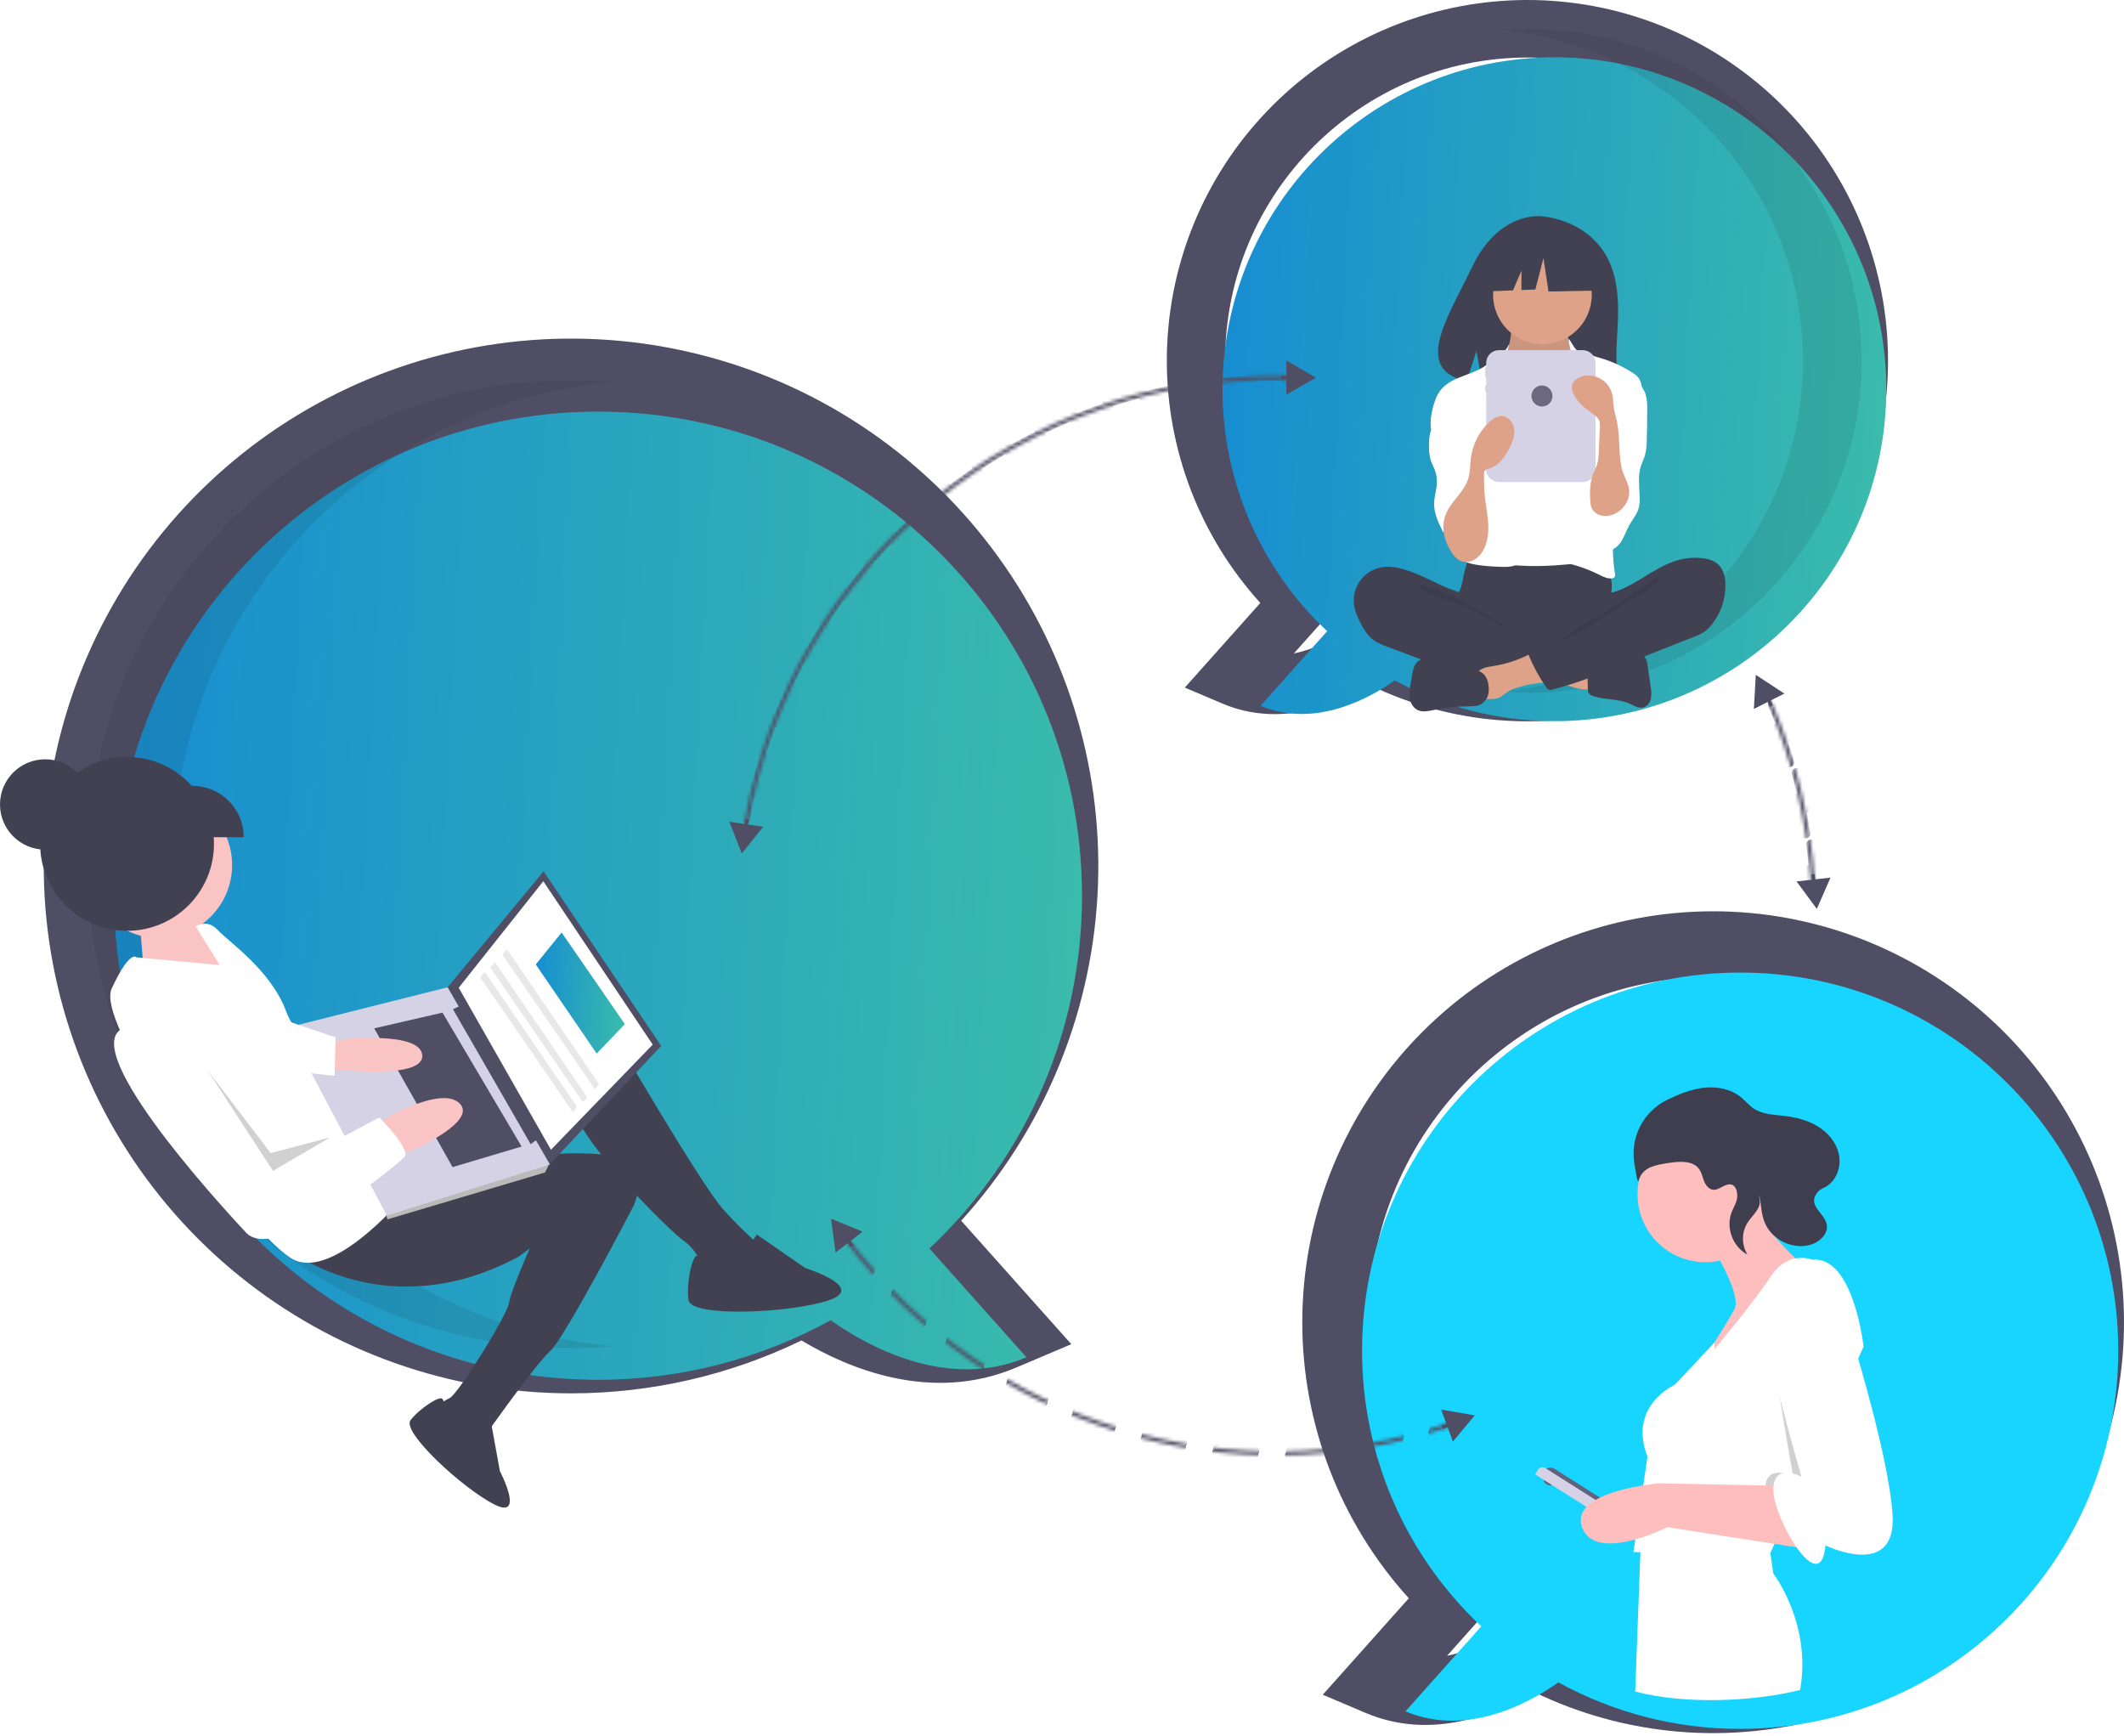 <svg width="591" height="483" viewBox="0 0 591 483" fill="none" xmlns="http://www.w3.org/2000/svg">
<g opacity="0.91">
<path d="M426.718 470.673C416.568 476.76 398.486 484.387 380.007 476.549L368.062 471.482L391.999 444.649C372.897 423.588 362.33 396.164 362.359 367.731C362.388 339.298 373.012 311.896 392.156 290.874C411.301 269.852 437.592 256.718 465.899 254.037C494.205 251.356 522.495 259.319 545.246 276.372C567.997 293.426 583.577 318.346 588.944 346.268C594.312 374.19 589.081 403.11 574.274 427.383C559.467 451.656 536.145 469.54 508.862 477.545C481.579 485.549 452.292 483.099 426.718 470.673V470.673ZM380.854 367.667C380.802 380.774 383.462 393.75 388.667 405.779C393.873 417.808 401.511 428.63 411.102 437.564L417.705 443.769L402.642 460.654C410.488 459.062 417.321 454.817 420.786 452.352L425.541 448.969L430.654 451.779C444.789 459.518 460.645 463.573 476.759 463.572C529.642 463.572 572.664 420.549 572.664 367.667C572.664 314.785 529.642 271.762 476.759 271.762C423.877 271.762 380.854 314.785 380.854 367.667V367.667Z" fill="#3F3D56"/>
<g filter="url(#filter0_ii_2_1843)">
<path d="M371.555 367.666C371.555 309.564 418.656 262.463 476.759 262.463C534.861 262.463 581.962 309.564 581.962 367.666C581.962 425.768 534.861 472.869 476.758 472.869C459.075 472.895 441.674 468.443 426.176 459.928C418.904 465.102 401.163 475.423 383.637 467.988L404.733 444.34C394.246 434.514 385.89 422.638 380.182 409.448C374.475 396.259 371.539 382.037 371.555 367.666Z" fill="#00D1FF"/>
</g>
<path d="M431.606 413.181C431.739 412.972 431.394 412.515 430.834 412.16C430.275 411.806 429.714 411.689 429.581 411.899C429.448 412.109 429.794 412.566 430.353 412.92C430.913 413.274 431.474 413.391 431.606 413.181Z" fill="#545271"/>
<path d="M429.647 409.279C429.945 408.809 430.417 408.477 430.959 408.355C431.502 408.233 432.071 408.332 432.541 408.629L459.121 425.461C459.591 425.759 459.924 426.231 460.046 426.774C460.168 427.316 460.069 427.885 459.771 428.355L429.647 409.279Z" fill="#545271"/>
<path d="M427.13 410.17L427.967 408.849C428.17 408.528 428.493 408.301 428.863 408.218C429.234 408.134 429.623 408.202 429.944 408.405L460.208 427.57C460.397 427.689 460.56 427.844 460.688 428.026C460.816 428.209 460.907 428.414 460.956 428.632C461.005 428.85 461.011 429.074 460.973 429.294C460.934 429.514 460.853 429.724 460.734 429.912L460.039 431.009L427.13 410.17Z" fill="#D0CDE1"/>
<path d="M431.634 410.895L431.313 411.401L433.338 412.684L433.659 412.177L431.634 410.895Z" fill="#D0CDE1"/>
<path d="M434.422 412.658L434.102 413.165L436.127 414.447L436.447 413.941L434.422 412.658Z" fill="#D0CDE1"/>
<path d="M474.535 351.153C484.969 351.153 493.427 342.694 493.427 332.26C493.427 321.826 484.969 313.368 474.535 313.368C464.101 313.368 455.642 321.826 455.642 332.26C455.642 342.694 464.101 351.153 474.535 351.153Z" fill="#FFB8B8"/>
<path d="M475.686 345.624C475.686 345.624 484.902 360.138 482.598 364.286C480.294 368.433 473.151 379.722 473.151 379.722C473.151 379.722 504.946 356.222 500.799 351.153C500.799 351.153 491.353 343.089 490.892 338.021L475.686 345.624Z" fill="#FFB8B8"/>
<path d="M500.883 470.156C487.82 473.422 468.77 474.239 454.992 470.596L456.444 431.815L456.553 428.799L456.593 427.819L456.643 426.377L456.68 425.456C456.68 425.456 456.738 425.451 456.852 425.447C457.16 425.424 457.872 425.374 458.893 425.315C460.077 425.247 461.669 425.161 463.524 425.084C463.964 425.066 464.418 425.048 464.885 425.025C474.655 424.662 489.913 424.585 491.932 427.529L492.186 429.262L492.594 432.06L493.429 437.78C493.429 437.78 504.149 451.65 500.883 470.156Z" fill="white"/>
<path d="M518.54 374.653L502.219 410.763L495.132 426.439L492.505 432.252L454.49 431.791L458.406 405.296C452.877 391.011 466.01 385.251 466.01 385.251L477.069 373.466V375.344C477.069 375.344 487.897 362.442 492.735 355.069C497.574 347.697 504.255 350.461 504.255 350.461C515.775 349.309 518.54 374.653 518.54 374.653Z" fill="white"/>
<path opacity="0.2" d="M502.217 410.764L495.13 426.44C492.854 422.182 491.121 417.36 491.121 414.512C491.121 406.679 498.955 410.826 498.955 410.826C498.955 410.826 492.619 376.151 492.619 365.783C492.619 358.897 498.36 389.459 502.217 410.764Z" fill="black"/>
<path d="M495.962 413.36L461.633 412.669C461.633 412.669 436.52 414.742 440.206 424.88C443.893 435.017 463.937 424.88 463.937 424.88L504.026 431.1L495.962 413.36Z" fill="#FFB8B8"/>
<path d="M502.41 352.305C502.41 352.305 490.43 353.226 490.43 363.594C490.43 373.962 501.258 410.825 501.258 410.825C501.258 410.825 493.425 406.678 493.425 414.511C493.425 422.345 506.557 445.154 507.94 429.948C507.94 429.948 527.754 439.625 526.602 421.423C525.45 403.222 513.008 364.746 513.008 364.746C513.008 364.746 511.626 351.613 502.41 352.305Z" fill="white"/>
<path d="M475.161 330.205C473.838 328.925 473.862 326.766 472.796 325.265C471.122 322.908 467.636 323.066 464.773 323.473C462.871 323.743 460.94 324.022 459.175 324.774C458.384 325.099 457.681 325.603 457.119 326.247C456.556 326.89 456.152 327.656 455.936 328.482C455.712 329.411 455.217 326.777 454.714 323.365C454.199 319.883 454.802 316.328 456.437 313.212C458.071 310.095 460.653 307.578 463.81 306.023C463.848 306.004 463.885 305.986 463.922 305.968C467.159 304.395 470.551 303.005 474.13 302.615C477.708 302.224 481.526 302.931 484.333 305.185C485.615 306.216 486.659 307.538 488.034 308.441C490.45 310.028 493.51 310.105 496.381 310.439C499.628 310.817 502.883 311.612 505.686 313.294C508.489 314.975 510.811 317.629 511.591 320.804C512.5 324.507 511.016 328.885 507.375 330.492C506.739 330.759 506.175 331.173 505.729 331.699C502.74 335.354 507.566 337.354 508.266 340.536C508.85 343.19 506.297 345.594 503.679 346.325C498.803 347.686 493.128 344.975 491.123 340.326C490.225 338.243 490.021 335.94 489.776 333.685C489.497 331.104 482.727 326.429 487.297 329.946C488.184 330.61 488.883 331.493 489.324 332.51C490.714 335.838 487.829 337.727 486.282 340.103C485.439 341.439 484.988 342.985 484.98 344.564C484.971 346.144 485.406 347.695 486.234 349.04C482.223 346.944 480.194 341.691 481.755 337.443C482.17 336.313 482.799 335.269 483.176 334.127C483.764 332.344 483.244 328.88 480.613 329.583C478.735 330.084 477.13 332.111 475.161 330.205Z" fill="#2B2B3D"/>
<path d="M381.154 190.585C372.246 195.927 356.375 202.621 340.157 195.742L329.673 191.295L350.682 167.744C333.917 149.259 324.642 125.19 324.668 100.234C324.693 75.279 334.017 51.229 350.82 32.778C367.623 14.328 390.698 2.801 415.543 0.447C440.387 -1.906 465.216 5.083 485.184 20.051C505.153 35.019 518.827 56.89 523.538 81.397C528.248 105.903 523.658 131.286 510.662 152.59C497.665 173.894 477.197 189.591 453.251 196.616C429.305 203.641 403.6 201.491 381.154 190.585V190.585ZM340.901 100.178C340.854 111.682 343.189 123.071 347.758 133.629C352.327 144.187 359.031 153.685 367.448 161.526L373.243 166.972L360.023 181.791C366.909 180.394 372.907 176.669 375.948 174.505L380.121 171.536L384.609 174.002C397.015 180.794 410.931 184.354 425.075 184.352C471.488 184.352 509.249 146.592 509.249 100.178C509.249 53.765 471.488 16.004 425.075 16.004C378.661 16.004 340.901 53.765 340.901 100.178V100.178Z" fill="#3F3D56"/>
<g filter="url(#filter1_ii_2_1843)">
<path d="M332.738 100.178C332.738 49.183 374.078 7.843 425.073 7.843C476.068 7.843 517.408 49.183 517.408 100.178C517.408 151.174 476.068 192.513 425.073 192.513C409.553 192.536 394.28 188.629 380.678 181.155C374.295 185.696 358.724 194.754 343.342 188.23L361.858 167.473C352.654 158.849 345.319 148.426 340.31 136.85C335.301 125.274 332.724 112.792 332.738 100.178Z" fill="url(#paint0_linear_2_1843)"/>
<path d="M332.738 100.178C332.738 49.183 374.078 7.843 425.073 7.843C476.068 7.843 517.408 49.183 517.408 100.178C517.408 151.174 476.068 192.513 425.073 192.513C409.553 192.536 394.28 188.629 380.678 181.155C374.295 185.696 358.724 194.754 343.342 188.23L361.858 167.473C352.654 158.849 345.319 148.426 340.31 136.85C335.301 125.274 332.724 112.792 332.738 100.178Z" fill="black" fill-opacity="0.2"/>
</g>
<path opacity="0.1" d="M501.68 100.378C501.68 52.134 464.678 12.538 417.506 8.406C420.196 8.171 422.917 8.043 425.667 8.043C476.662 8.043 518.002 49.383 518.002 100.378C518.002 151.373 476.662 192.713 425.667 192.713C422.921 192.713 420.205 192.584 417.519 192.349C464.685 188.211 501.68 148.618 501.68 100.378Z" fill="black"/>
<path d="M446.751 70.844C440.709 60.636 428.757 60.16 428.757 60.16C428.757 60.16 417.11 58.67 409.639 74.217C402.675 88.708 393.064 102.7 408.092 106.092L410.806 97.643L412.487 106.721C414.627 106.875 416.773 106.911 418.917 106.831C435.01 106.311 450.337 106.983 449.843 101.208C449.187 93.531 452.564 80.666 446.751 70.844Z" fill="#2F2E41"/>
<path d="M407.234 160.239C407.057 161.362 406.799 162.471 406.463 163.557C406.085 164.62 405.502 165.603 405.156 166.677C404.054 170.101 405.582 173.918 408.021 176.56C410.137 178.842 412.867 180.464 415.884 181.229C418.105 181.704 420.37 181.942 422.641 181.939C428.921 182.152 435.363 182.343 441.314 180.324C443.194 179.671 445.01 178.846 446.739 177.86C447.285 177.6 447.766 177.221 448.147 176.751C448.546 176.063 448.723 175.27 448.655 174.477C448.642 171.815 448.102 169.166 448.23 166.507C448.301 165.034 448.577 163.562 448.441 162.094C448.253 160.426 447.554 158.857 446.441 157.602C445.327 156.346 443.852 155.466 442.219 155.081C440.531 154.718 438.78 154.916 437.061 155.081C432.6 155.509 428.119 155.71 423.638 155.681C419.058 155.652 414.507 154.953 409.951 154.88C408.604 154.858 408.631 155.274 408.202 156.578C407.807 157.778 407.483 159.001 407.234 160.239Z" fill="#2F2E41"/>
<path d="M420.229 94.499C420.008 95.651 419.771 96.846 419.078 97.792C418.282 98.882 416.983 99.504 416.126 100.547C414.836 102.116 414.761 104.325 414.756 106.356C414.751 108.228 414.789 110.224 415.833 111.777C416.576 112.742 417.498 113.555 418.548 114.171C422.462 116.809 426.691 119.493 431.41 119.58C433.365 119.616 435.461 119.112 436.748 117.639C437.303 116.947 437.74 116.168 438.04 115.333C439.247 112.359 439.978 109.213 440.208 106.012C440.382 104.507 440.241 102.982 439.795 101.534C439.222 99.936 438.063 98.621 437.297 97.105C436.391 95.303 436.06 93.267 436.348 91.271C436.386 91.13 436.374 90.981 436.315 90.848C436.252 90.777 436.173 90.722 436.085 90.686C435.997 90.65 435.902 90.635 435.807 90.643L426.45 89.969C425.579 89.926 424.711 89.826 423.853 89.672C423.348 89.569 422.016 88.853 421.535 89.043C420.645 89.396 420.411 93.543 420.229 94.499Z" fill="#DB997D"/>
<path opacity="0.1" d="M420.229 94.791C420.008 95.944 419.771 97.138 419.078 98.085C418.282 99.174 416.983 99.797 416.126 100.839C414.836 102.409 414.761 104.617 414.756 106.648C414.751 108.52 414.789 110.516 415.833 112.069C416.576 113.035 417.498 113.847 418.548 114.463C422.462 117.101 426.691 119.786 431.41 119.873C433.365 119.909 435.461 119.404 436.748 117.931C437.303 117.239 437.74 116.46 438.04 115.625C439.247 112.651 439.978 109.506 440.208 106.304C440.382 104.799 440.241 103.274 439.795 101.826C439.222 100.228 438.063 98.913 437.297 97.398C436.391 95.596 436.06 93.559 436.348 91.563C436.386 91.423 436.374 91.273 436.315 91.141C436.252 91.07 436.173 91.014 436.085 90.978C435.997 90.943 435.902 90.928 435.807 90.935L426.45 90.261C425.579 90.218 424.711 90.119 423.853 89.964C423.348 89.862 422.016 89.145 421.535 89.336C420.645 89.688 420.411 93.836 420.229 94.791Z" fill="black"/>
<path d="M429.178 95.754C436.759 95.754 442.905 89.608 442.905 82.026C442.905 74.445 436.759 68.299 429.178 68.299C421.597 68.299 415.451 74.445 415.451 82.026C415.451 89.608 421.597 95.754 429.178 95.754Z" fill="#DB997D"/>
<path d="M422.153 112.772C422.831 113.557 423.649 114.211 424.564 114.699C425.519 115.093 426.544 115.288 427.576 115.272C430.051 115.342 432.733 114.888 434.455 113.109C436.674 110.816 436.601 107.118 438.34 104.442C438.48 104.2 438.671 103.991 438.9 103.829C439.192 103.67 439.522 103.595 439.853 103.61C442.05 103.59 443.964 105.014 445.69 106.372C446.503 106.931 447.201 107.642 447.745 108.465C448.086 109.131 448.32 109.847 448.438 110.587C449.295 114.77 449.572 119.047 449.848 123.309C450 125.662 450.152 128.018 450.141 130.377C450.104 138.148 448.297 145.788 446.501 153.348C446.27 154.323 445.953 155.411 445.067 155.878C444.672 156.056 444.248 156.159 443.816 156.184C438.672 156.788 433.517 157.393 428.338 157.472C426.316 157.503 424.296 157.455 422.277 157.326C421.929 157.321 421.585 157.261 421.256 157.148C420.81 156.933 420.426 156.608 420.143 156.202C417.341 152.672 417.176 147.792 417.194 143.285C417.238 132.267 417.631 121.257 418.375 110.256C418.436 109.348 418.45 108.246 417.796 107.531C419.069 109.419 420.529 111.175 422.153 112.772Z" fill="white"/>
<path d="M419.247 96.922C418.783 97.761 415.365 99.845 414.705 100.54C411.018 104.427 404.289 104.281 400.917 108.444C399.73 109.908 399.114 111.748 398.66 113.578C398.019 116.165 397.677 118.987 398.751 121.427C399.784 123.774 401.96 125.397 403.437 127.494C405.059 129.797 405.788 132.592 406.487 135.32C407.003 137.335 407.523 139.399 407.322 141.469C407.094 143.822 405.955 145.977 405.283 148.244C404.61 150.51 404.494 153.21 406.049 154.991C407.191 156.3 408.982 156.819 410.695 157.111C412.888 157.44 415.099 157.633 417.316 157.687C419.274 157.774 421.431 157.79 422.936 156.536C424.123 155.545 424.64 153.939 424.706 152.394C424.773 150.85 424.452 149.319 424.25 147.786C424.042 146.197 423.962 144.594 423.895 142.993C423.593 135.809 423.552 128.619 423.771 121.426C423.882 119.931 423.808 118.428 423.553 116.95C423.133 115.026 422.093 113.306 421.225 111.538C419.491 108.208 418.705 104.465 418.955 100.719C419.217 96.868 420.896 93.935 419.247 96.922Z" fill="white"/>
<path d="M438.524 97.214C439.23 97.94 441.63 98.179 442.528 98.646C443.373 99.037 444.255 99.342 445.161 99.558C448.437 100.503 451.554 101.934 454.407 103.802C455 104.149 455.524 104.601 455.954 105.137C456.406 105.873 456.698 106.696 456.809 107.553C457.249 109.732 457.691 111.937 457.592 114.158C457.487 116.515 456.777 118.798 456.073 121.05L453.441 129.464C451.476 135.745 449.499 142.087 448.947 148.645C448.641 152.279 448.777 155.937 449.351 159.539C449.406 159.714 449.422 159.898 449.399 160.08C449.376 160.262 449.315 160.437 449.219 160.594C449.045 160.765 448.817 160.87 448.574 160.89C447.304 161.089 446.075 160.441 444.924 159.868C441.406 158.117 437.652 156.889 433.78 156.222C435.293 154.035 436.46 151.628 437.241 149.086C437.684 147.472 438.034 145.834 438.287 144.179L439.511 137.098C440.009 134.51 440.36 131.895 440.561 129.267C440.654 128.281 440.597 127.287 440.391 126.318C440.109 125.395 439.734 124.504 439.273 123.657C437.255 119.46 436.308 114.67 437.102 110.082C437.45 108.073 438.125 106.062 437.843 104.044C437.573 102.103 437.854 100.595 437.356 98.674C435.312 90.788 437.196 95.848 438.524 97.214Z" fill="white"/>
<path d="M400.881 115.08C399.961 116.989 398.423 118.615 397.899 120.668C397.696 121.628 397.608 122.608 397.639 123.589C397.549 125.067 397.695 126.549 398.073 127.981C398.365 128.886 398.84 129.721 399.183 130.609C399.66 131.849 399.872 133.176 399.807 134.503C399.714 136.342 399.09 138.126 399.041 139.967C398.964 142.861 400.303 145.582 401.609 148.166C401.938 147.352 402.44 146.619 403.082 146.019C403.723 145.42 404.488 144.968 405.322 144.694C406.157 144.421 407.041 144.334 407.913 144.438C408.785 144.542 409.623 144.835 410.37 145.297C410.669 144.93 410.811 144.459 410.765 143.988C410.861 140.63 410.954 137.272 411.044 133.914C411.185 128.721 411.32 123.459 410.126 118.403C409.586 116.12 408.747 113.846 407.208 112.075C406.398 111.143 403.648 108.687 402.318 109.732C401.72 110.201 401.86 111.48 401.765 112.127C401.622 113.151 401.324 114.146 400.881 115.08Z" fill="white"/>
<path d="M457.857 109.579C458.227 110.956 458.385 112.38 458.326 113.804C458.344 116.707 458.306 119.609 458.211 122.511C458.226 124 458.035 125.483 457.645 126.919C457.348 127.854 456.89 128.73 456.583 129.661C455.664 132.451 456.166 135.477 456.245 138.414C456.301 139.364 456.22 140.318 456.004 141.245C455.519 143.065 454.215 144.536 453.305 146.186C452.44 147.753 451.919 149.509 450.886 150.971C449.854 152.432 448.067 153.59 446.335 153.141C445.022 152.801 444.09 151.64 443.445 150.447C442.037 147.825 441.556 144.805 442.079 141.876C442.726 138.311 444.82 135.149 445.575 131.606C446.612 126.741 445.036 121.72 445.083 116.746C445.061 115.966 445.167 115.188 445.396 114.442C445.792 113.306 446.643 112.398 447.428 111.487C448.41 110.348 449.323 109.151 450.16 107.902C450.723 107.063 451.487 104.905 452.484 104.726C454.711 104.325 457.304 107.859 457.857 109.579Z" fill="white"/>
<path d="M389.33 158.076C388.099 157.766 386.83 157.631 385.561 157.675C384.228 157.749 382.926 158.105 381.741 158.721C380.556 159.337 379.516 160.198 378.69 161.247C377.864 162.296 377.271 163.509 376.949 164.805C376.628 166.102 376.587 167.451 376.828 168.764C377.135 170.187 377.638 171.561 378.321 172.846C379.321 174.874 380.52 176.898 382.37 178.198C383.485 178.913 384.685 179.484 385.943 179.899L395.689 183.57C397.123 184.11 398.557 184.651 400.005 185.151C407.279 187.666 414.863 189.173 422.546 189.633C424.884 189.852 427.241 189.732 429.545 189.278C430.102 189.205 430.612 188.93 430.978 188.504C431.164 188.18 431.273 187.818 431.298 187.446L431.898 183.247C432.032 182.663 432.015 182.054 431.847 181.478C431.572 180.772 430.884 180.328 430.227 179.951C423.82 176.271 416.338 174.241 410.945 169.19C409.676 168.001 408.613 166.116 407.071 165.308C405.321 164.393 403.261 163.87 401.453 163.026C397.501 161.181 393.614 159.06 389.33 158.076Z" fill="#2F2E41"/>
<path opacity="0.1" d="M399.056 163.735C402.501 164.815 417.045 172.293 419.538 174.904C419.204 175.025 407.867 168.671 407.526 168.569C404.408 167.712 401.354 166.636 398.388 165.348C397.797 165.075 394.55 163.791 394.697 163.046C394.863 162.204 398.445 163.544 399.056 163.735Z" fill="black"/>
<path d="M442.034 191.81C442.229 191.824 442.423 191.767 442.58 191.649C442.648 191.561 442.699 191.46 442.728 191.352C442.757 191.244 442.765 191.132 442.75 191.021L442.734 185.301C441.09 184.517 439.25 184.266 437.444 184.025L429.018 182.899C429.212 182.925 427.701 186.528 427.932 187.009C428.341 187.857 431.461 188.608 432.342 189.008C435.404 190.4 438.585 191.93 442.034 191.81Z" fill="#DB997D"/>
<path d="M415.595 185.281C414.005 185.535 412.229 185.759 411.199 186.997C409.892 188.568 410.448 190.909 411.072 192.854C411.11 193.105 411.198 193.346 411.33 193.563C411.463 193.779 411.638 193.967 411.844 194.115C412.051 194.262 412.285 194.367 412.533 194.423C412.781 194.479 413.037 194.484 413.287 194.439C414.738 194.531 416.282 194.603 417.549 193.891C418.124 193.512 418.676 193.101 419.205 192.66C420.14 192.038 421.168 191.568 422.25 191.268C424.239 190.643 426.286 190.221 428.361 190.009C429.178 189.972 429.987 189.829 430.768 189.585C431.158 189.459 431.514 189.245 431.808 188.96C432.102 188.674 432.326 188.325 432.463 187.939C432.757 186.899 432.153 185.839 431.573 184.928C430.906 183.734 430.039 182.663 429.011 181.761C427.441 180.541 426.664 181.477 425.083 182.258C422.09 183.735 418.891 184.754 415.595 185.281Z" fill="#DB997D"/>
<path d="M411.438 186.714L401.336 183.729C400.125 183.307 398.859 183.061 397.577 183C396.935 182.974 396.296 183.085 395.7 183.326C395.105 183.566 394.568 183.931 394.125 184.396C393.342 185.316 393.117 186.572 392.922 187.764L392.504 190.314C392.226 191.599 392.147 192.919 392.271 194.229C392.338 194.884 392.553 195.514 392.901 196.073C393.249 196.632 393.72 197.105 394.277 197.454C395.675 198.217 397.388 197.844 398.948 197.525C402.1 196.881 405.305 196.538 408.521 196.499C409.73 196.484 410.998 196.5 412.067 195.933C412.687 195.566 413.208 195.052 413.584 194.437C413.961 193.823 414.181 193.125 414.227 192.406C414.426 190.228 413.7 187.383 411.438 186.714Z" fill="#2F2E41"/>
<path d="M446.004 184.113C447.313 183.883 448.469 183.139 449.724 182.7C451.49 182.081 453.404 182.081 455.275 182.088C455.963 182.025 456.655 182.164 457.265 182.487C458.09 183.036 458.301 184.134 458.441 185.114L459.287 191.028C459.513 192.132 459.536 193.267 459.356 194.379C459.108 195.475 458.36 196.532 457.273 196.814C455.952 197.158 454.657 196.314 453.41 195.76C450.293 194.374 446.669 194.728 443.419 193.693C443.108 193.631 442.814 193.503 442.556 193.319C442.299 193.134 442.083 192.897 441.924 192.624C441.812 192.295 441.773 191.947 441.807 191.602C441.863 189.701 441.462 187.105 442.034 185.288C442.549 183.654 444.542 184.113 446.004 184.113Z" fill="#2F2E41"/>
<path d="M467.379 155.695C469.398 155.189 471.49 155.046 473.559 155.273C475.211 155.455 476.913 155.915 478.119 157.058C479.587 158.45 480.058 160.602 480.098 162.625C480.162 166.653 478.826 170.579 476.318 173.731C475.705 174.529 474.977 175.23 474.157 175.812C473.272 176.365 472.329 176.819 471.345 177.167L449.519 185.775C443.778 188.04 438.015 190.311 432.026 191.804C431.863 191.883 431.685 191.929 431.503 191.938C431.322 191.947 431.14 191.92 430.969 191.858C430.798 191.796 430.641 191.701 430.508 191.577C430.374 191.454 430.267 191.305 430.192 191.139C428.28 188.408 426.675 185.473 425.408 182.389C425.348 182.316 425.307 182.229 425.287 182.136C425.268 182.043 425.271 181.947 425.297 181.856C425.322 181.765 425.37 181.681 425.434 181.612C425.499 181.543 425.58 181.491 425.669 181.459L441.106 172.589C442.238 171.999 443.294 171.272 444.248 170.424C444.916 169.778 445.462 169.017 445.862 168.178C446.182 167.51 446.211 165.933 446.62 165.439C447.02 164.955 448.389 164.916 449.022 164.726C449.913 164.453 450.787 164.123 451.636 163.738C455.089 162.193 458.164 159.948 461.475 158.14C463.331 157.078 465.315 156.257 467.379 155.695Z" fill="#2F2E41"/>
<path opacity="0.1" d="M458.626 162.319C455.974 164.311 452.54 166.142 449.911 168.187C449.014 168.885 434.059 177.293 433.848 178.409C436.3 178.822 451.922 167.894 454.157 166.803C456.392 165.713 458.373 164.175 460.337 162.649C460.837 162.26 462.957 161.09 461.521 160.655C460.712 160.411 459.224 161.921 458.626 162.319Z" fill="black"/>
<path d="M440.379 97.407H417.098C416.152 97.407 415.245 97.783 414.576 98.451C413.907 99.12 413.531 100.027 413.531 100.973V102.279H413.278V105.2H413.531V107.244H413.278V108.997H413.531V130.547C413.531 131.493 413.907 132.4 414.576 133.069C415.245 133.738 416.152 134.114 417.098 134.114H440.379C441.325 134.114 442.232 133.738 442.901 133.069C443.57 132.4 443.946 131.493 443.946 130.547V100.973C443.946 100.027 443.57 99.12 442.901 98.451C442.232 97.783 441.325 97.407 440.379 97.407Z" fill="#D0CDE1"/>
<path d="M444.083 69.859L432.275 63.674L415.968 66.204L412.594 81.105L420.993 80.782L423.339 75.308V80.692L427.214 80.543L429.463 71.827L430.869 81.105L444.645 80.824L444.083 69.859Z" fill="#2F2E41"/>
<path d="M403.968 153.766C404.503 154.674 405.262 155.429 406.173 155.958C406.77 156.231 407.422 156.364 408.079 156.346C408.736 156.329 409.379 156.161 409.962 155.857C411.124 155.233 412.076 154.279 412.696 153.115C413.979 150.849 414.245 148.137 414.085 145.538C413.925 142.939 413.37 140.379 413.124 137.786C412.946 135.902 412.931 134.006 412.917 132.113C412.872 131.714 412.956 131.313 413.155 130.965C413.498 130.624 413.942 130.402 414.421 130.333C417.011 129.563 418.73 127.136 419.963 124.731C420.786 123.126 421.501 121.371 421.343 119.574C421.184 117.776 419.892 115.966 418.097 115.783C416.618 115.631 415.251 116.571 414.184 117.607C411.491 120.237 409.761 123.695 409.271 127.427C409.036 129.254 409.103 131.131 408.606 132.905C407.545 136.693 404.225 139.015 402.57 142.423C400.747 146.179 401.753 150.443 403.968 153.766Z" fill="#DB997D"/>
<path d="M452.831 139.295C452.453 140.173 451.904 140.967 451.214 141.63C450.525 142.292 449.709 142.81 448.817 143.152C447.707 143.598 446.483 143.673 445.327 143.366C444.754 143.207 444.225 142.918 443.781 142.521C443.338 142.124 442.992 141.631 442.77 141.079C442.594 140.523 442.497 139.945 442.482 139.361C442.316 136.807 442.381 134.175 443.308 131.789C443.666 130.869 444.149 129.997 444.431 129.051C444.709 127.958 444.851 126.835 444.854 125.708L445.159 118.739C445.209 118.233 445.174 117.722 445.055 117.227C444.751 116.219 443.809 115.564 442.944 114.962C440.855 113.51 438.792 111.815 437.78 109.481C437.432 108.779 437.307 107.986 437.423 107.211C437.708 105.827 439.105 104.931 440.485 104.629C441.388 104.432 442.322 104.419 443.23 104.592C444.139 104.765 445.002 105.12 445.77 105.636C446.537 106.152 447.192 106.818 447.695 107.593C448.198 108.369 448.539 109.238 448.698 110.149C448.834 110.936 448.832 111.739 448.912 112.533C449.082 114.218 449.617 115.842 449.951 117.502C450.775 121.591 450.348 125.818 451.163 129.906C451.845 133.324 454.415 135.555 452.831 139.295Z" fill="#DB997D"/>
<path opacity="0.8" d="M429.049 113.086C430.662 113.086 431.97 111.778 431.97 110.165C431.97 108.552 430.662 107.244 429.049 107.244C427.436 107.244 426.128 108.552 426.128 110.165C426.128 111.778 427.436 113.086 429.049 113.086Z" fill="#3F3D56"/>
<path d="M158.957 387.637C125.31 387.652 92.68 376.103 66.535 354.923C40.39 333.743 22.319 304.22 15.351 271.302C8.383 238.384 12.941 204.072 28.262 174.115C43.582 144.157 68.734 120.376 99.501 106.757C130.269 93.138 164.783 90.507 197.26 99.307C229.736 108.107 258.201 127.802 277.884 155.092C297.567 182.381 307.272 215.607 305.372 249.201C303.473 282.795 290.085 314.715 267.451 339.612L298.09 373.958L282.801 380.444C259.148 390.477 236.002 380.714 223.01 372.923C203.045 382.602 181.146 387.632 158.957 387.637ZM158.957 118.316C91.268 118.316 36.199 173.386 36.199 241.075C36.199 308.764 91.268 363.833 158.957 363.833C179.584 363.835 199.879 358.644 217.972 348.738L224.517 345.142L230.603 349.472C235.038 352.627 243.785 358.06 253.828 360.098L234.548 338.485L242.999 330.543C255.275 319.108 265.052 305.256 271.715 289.859C278.379 274.461 281.783 257.852 281.716 241.075C281.716 173.386 226.646 118.316 158.957 118.316Z" fill="#3F3D56"/>
<g filter="url(#filter2_ii_2_1843)">
<path d="M293.619 241.075C293.619 166.704 233.33 106.414 158.959 106.414C84.588 106.414 24.299 166.704 24.299 241.075C24.299 315.445 84.588 375.735 158.959 375.735C181.593 375.768 203.868 370.069 223.705 359.17C233.013 365.793 255.722 379.003 278.155 369.487L251.151 339.217C264.575 326.639 275.271 311.438 282.576 294.556C289.882 277.673 293.64 259.47 293.619 241.075Z" fill="url(#paint1_linear_2_1843)"/>
<path d="M293.619 241.075C293.619 166.704 233.33 106.414 158.959 106.414C84.588 106.414 24.299 166.704 24.299 241.075C24.299 315.445 84.588 375.735 158.959 375.735C181.593 375.768 203.868 370.069 223.705 359.17C233.013 365.793 255.722 379.003 278.155 369.487L251.151 339.217C264.575 326.639 275.271 311.438 282.576 294.556C289.882 277.673 293.64 259.47 293.619 241.075Z" fill="black" fill-opacity="0.2"/>
</g>
<path opacity="0.1" d="M48.102 240.394C48.102 170.035 102.066 112.29 170.861 106.264C166.938 105.92 162.971 105.734 158.959 105.734C84.588 105.734 24.299 166.024 24.299 240.394C24.299 314.765 84.588 375.055 158.959 375.055C162.965 375.055 166.925 374.866 170.842 374.523C102.056 368.488 48.102 310.747 48.102 240.394Z" fill="black"/>
<path d="M12.565 236.369C19.504 236.369 25.13 230.744 25.13 223.804C25.13 216.865 19.504 211.239 12.565 211.239C5.626 211.239 0 216.865 0 223.804C0 230.744 5.626 236.369 12.565 236.369Z" fill="#2F2E41"/>
<path d="M58.114 261.106L51.785 254.954L39.076 258.901L40.297 273.616L66.427 272.403L58.4 261.495L58.114 261.106Z" fill="#FBBEBE"/>
<path d="M44.269 260.979C55.488 260.979 64.583 251.884 64.583 240.665C64.583 229.446 55.488 220.351 44.269 220.351C33.05 220.351 23.955 229.446 23.955 240.665C23.955 251.884 33.05 260.979 44.269 260.979Z" fill="#FBBEBE"/>
<path d="M170.381 287.179C170.381 287.179 195.337 330.067 201.276 336.506C204.101 339.674 207.11 342.673 210.288 345.487C210.288 345.487 207.496 354.749 203.049 354.418C200.514 354.266 198.028 353.653 195.713 352.61C195.713 352.61 193.728 347.465 190.266 345.209C186.804 342.952 158.519 315.126 159.18 306.232C159.841 297.338 170.381 287.179 170.381 287.179Z" fill="#2F2E41"/>
<path d="M81.507 348.382C81.507 348.382 108.116 369.035 144.279 349.628L147.395 347.335C147.395 347.335 142.136 359.166 141.648 362.374C141.082 366.093 127.39 387.88 125.155 388.924C122.921 389.968 122.428 390.931 122.428 390.931L131.911 401.368L135.417 398.788C135.417 398.788 149.087 379.419 153.086 375.876C157.084 372.333 176.135 335.794 176.135 335.794C176.135 335.794 183.418 322.026 165.241 320.991C147.063 319.955 138.699 324.91 138.699 324.91L106.439 330.034L81.507 348.382Z" fill="#2F2E41"/>
<path d="M210.595 343.458L224.054 352.77C224.054 352.77 241.225 358.15 230.648 361.73C220.071 365.31 192.199 366.605 191.566 361.666C190.934 356.726 192.666 348.952 194.056 349.377C195.447 349.802 205.098 352.308 210.595 343.458Z" fill="#2F2E41"/>
<path d="M136.603 395.589L139.094 409.268C139.094 409.268 146.177 422.815 137.672 418.612C129.168 414.408 111.646 398.442 114.233 395.095C116.821 391.748 122.531 388.118 123.111 389.209C123.691 390.299 127.984 397.602 136.603 395.589Z" fill="#2F2E41"/>
<path d="M110.94 334.525C110.94 334.525 92.852 355.643 81.87 350.513C70.888 345.383 25.96 285.965 31.09 274.984C36.221 264.002 37.941 266.34 37.941 266.34L61.138 268.485L54.464 257.783C54.464 257.783 57.58 255.49 60.55 258.709C63.519 261.928 75.442 269.969 79.595 281.325C83.749 292.681 95.943 292.114 95.943 292.114L110.94 334.525Z" fill="white"/>
<path d="M183.986 290.979L152.632 324.262L124.543 274.671L151.246 242.409L183.986 290.979Z" fill="#3F3D56"/>
<path d="M181.619 290.619L153.3 319.867L127.638 274.796L151.172 245.166L181.619 290.619Z" fill="white"/>
<path d="M151.093 322.991L152.629 324.262L151.644 326.188L107.8 339.237L107.386 337.735L109.38 335.672L151.093 322.991Z" fill="#B3B3B3"/>
<path d="M153.021 323.976L107.62 338.171L79.943 285.875L124.544 274.671L153.021 323.976Z" fill="#D0CDE1"/>
<path d="M149.602 316.883L147.654 318.316L126.036 280.779L128.27 279.736L149.602 316.883Z" fill="#3F3D56"/>
<path d="M145.133 318.97L125.927 324.697L104.125 286.094L123.125 281.72L145.133 318.97Z" fill="#3F3D56"/>
<path d="M91.025 290.329L95.001 289.204C95.001 289.204 117.177 286.696 117.501 293.664C117.824 300.632 92.025 297.4 92.025 297.4L88.585 292.725L91.025 290.329Z" fill="#FBBEBE"/>
<path d="M110.477 321.655L116.012 319.383C116.012 319.383 132.719 311.893 127.926 307.012C123.134 302.132 108.353 310.607 108.353 310.607L105.523 313.29L110.477 321.655Z" fill="#FBBEBE"/>
<path d="M105.547 310.872C105.547 310.872 114.559 319.854 112.509 321.964C110.458 324.073 76.832 351.822 68.496 342.944C60.16 334.065 19.548 289.487 35.351 285.664C51.154 281.841 55.329 290.779 55.329 290.779L76.191 326.471L105.547 310.872Z" fill="white"/>
<path d="M78.559 283.589L93.362 288.608L93.121 299.296L77.464 297.606L78.559 283.589Z" fill="white"/>
<path opacity="0.2" d="M91.902 316.408L75.953 325.744L57.73 297.718L75.32 320.804L91.902 316.408Z" fill="black"/>
<path d="M35.352 258.96C48.709 258.96 59.536 248.132 59.536 234.776C59.536 221.42 48.709 210.593 35.352 210.593C21.996 210.593 11.169 221.42 11.169 234.776C11.169 248.132 21.996 258.96 35.352 258.96Z" fill="#2F2E41"/>
<path d="M166.021 293.089L149.088 268.318L156.266 259.433L173.861 284.918L166.021 293.089Z" fill="url(#paint2_linear_2_1843)"/>
<path d="M166.021 293.089L149.088 268.318L156.266 259.433L173.861 284.918L166.021 293.089Z" fill="black" fill-opacity="0.2"/>
<path d="M165.546 303.048L139.767 265.571L141.038 264.035L166.697 301.601L165.546 303.048Z" fill="#E6E6E6"/>
<path d="M162.225 306.694L136.445 269.216L137.717 267.68L163.375 305.247L162.225 306.694Z" fill="#E6E6E6"/>
<path d="M159.391 309.377L133.611 271.9L134.883 270.363L160.542 307.93L159.391 309.377Z" fill="#E6E6E6"/>
<path d="M46.062 218.631H53.544C57.331 218.631 60.964 220.135 63.643 222.814C66.321 225.492 67.826 229.125 67.826 232.913H46.062V218.631Z" fill="#2F2E41"/>
<path d="M492.453 196.622L493.32 196.227C493.115 195.776 492.9 195.327 492.689 194.877L496.5 192.954L488.548 187.747L488.013 197.237L491.838 195.307C492.043 195.745 492.253 196.182 492.453 196.622Z" fill="#3F3D56"/>
<path d="M504.957 243.19L504.007 243.258C504.042 243.752 504.088 244.248 504.129 244.743L499.887 245.219L505.529 252.869L509.334 244.158L505.076 244.637C505.036 244.154 504.992 243.672 504.957 243.19Z" fill="#3F3D56"/>
<mask id="path-72-inside-1_2_1843" fill="white">
<path d="M504.921 245.007C503.797 227.695 499.681 210.709 492.757 194.803L491.738 195.246C498.611 211.035 502.697 227.895 503.813 245.079L504.921 245.007Z"/>
</mask>
<path d="M504.921 245.007C503.797 227.695 499.681 210.709 492.757 194.803L491.738 195.246C498.611 211.035 502.697 227.895 503.813 245.079L504.921 245.007Z" stroke="#3F3D56" stroke-width="2.705" stroke-linecap="round" stroke-linejoin="round" stroke-dasharray="10.14 10.14" mask="url(#path-72-inside-1_2_1843)"/>
<path d="M401.088 396.626L401.38 397.533C401.852 397.381 402.322 397.219 402.793 397.061L404.268 401.067L410.351 393.762L400.984 392.146L402.464 396.166C402.005 396.32 401.547 396.478 401.088 396.626Z" fill="#3F3D56"/>
<path d="M236.738 347.015L237.516 346.464C237.229 346.059 236.933 345.659 236.641 345.257L240.021 342.65L231.229 339.036L232.494 348.457L235.886 345.84C236.17 346.231 236.459 346.621 236.738 347.015Z" fill="#3F3D56"/>
<mask id="path-75-inside-2_2_1843" fill="white">
<path d="M235.604 345.741C254.682 370.786 281.149 389.201 311.264 398.384C341.379 407.567 373.618 407.052 403.425 396.913L403.067 395.861C373.481 405.926 341.48 406.436 311.588 397.322C281.695 388.207 255.424 369.928 236.487 345.068L235.604 345.741Z"/>
</mask>
<path d="M235.604 345.741C254.682 370.786 281.149 389.201 311.264 398.384C341.379 407.567 373.618 407.052 403.425 396.913L403.067 395.861C373.481 405.926 341.48 406.436 311.588 397.322C281.695 388.207 255.424 369.928 236.487 345.068L235.604 345.741Z" stroke="#3F3D56" stroke-width="2.705" stroke-linecap="round" stroke-linejoin="round" stroke-dasharray="10.14 10.14" mask="url(#path-75-inside-2_2_1843)"/>
<path d="M208.364 227.958L207.428 227.777C207.334 228.263 207.249 228.754 207.16 229.243L202.94 228.602L206.403 237.454L212.339 230.029L208.103 229.386C208.19 228.91 208.272 228.432 208.364 227.958Z" fill="#3F3D56"/>
<path d="M356.487 104.546L356.447 105.498C356.942 105.518 357.44 105.529 357.937 105.544L357.934 109.812L366.168 105.064L357.94 100.306L357.937 104.59C357.454 104.575 356.969 104.566 356.487 104.546Z" fill="#3F3D56"/>
<mask id="path-78-inside-3_2_1843" fill="white">
<path d="M357.953 104.6C322.086 103.91 287.157 116.082 259.487 138.915C231.817 161.747 213.234 193.73 207.103 229.076L208.197 229.266C214.283 194.181 232.728 162.435 260.194 139.771C287.659 117.108 322.33 105.025 357.932 105.71L357.953 104.6Z"/>
</mask>
<path d="M357.953 104.6C322.086 103.91 287.157 116.082 259.487 138.915C231.817 161.747 213.234 193.73 207.103 229.076L208.197 229.266C214.283 194.181 232.728 162.435 260.194 139.771C287.659 117.108 322.33 105.025 357.932 105.71L357.953 104.6Z" stroke="#3F3D56" stroke-width="2.705" stroke-linecap="round" stroke-linejoin="round" stroke-dasharray="10.14 10.14" mask="url(#path-78-inside-3_2_1843)"/>
</g>
<defs>
<filter id="filter0_ii_2_1843" x="371.555" y="262.463" width="215.817" height="215.817" filterUnits="userSpaceOnUse" color-interpolation-filters="sRGB">
<feFlood flood-opacity="0" result="BackgroundImageFix"/>
<feBlend mode="normal" in="SourceGraphic" in2="BackgroundImageFix" result="shape"/>
<feColorMatrix in="SourceAlpha" type="matrix" values="0 0 0 0 0 0 0 0 0 0 0 0 0 0 0 0 0 0 127 0" result="hardAlpha"/>
<feOffset dx="2.029" dy="2.705"/>
<feGaussianBlur stdDeviation="1.353"/>
<feComposite in2="hardAlpha" operator="arithmetic" k2="-1" k3="1"/>
<feColorMatrix type="matrix" values="0 0 0 0 0 0 0 0 0 0 0 0 0 0 0 0 0 0 0.25 0"/>
<feBlend mode="normal" in2="shape" result="effect1_innerShadow_2_1843"/>
<feColorMatrix in="SourceAlpha" type="matrix" values="0 0 0 0 0 0 0 0 0 0 0 0 0 0 0 0 0 0 127 0" result="hardAlpha"/>
<feOffset dx="5.41" dy="5.41"/>
<feGaussianBlur stdDeviation="3.382"/>
<feComposite in2="hardAlpha" operator="arithmetic" k2="-1" k3="1"/>
<feColorMatrix type="matrix" values="0 0 0 0 0 0 0 0 0 0 0 0 0 0 0 0 0 0 0.25 0"/>
<feBlend mode="normal" in2="effect1_innerShadow_2_1843" result="effect2_innerShadow_2_1843"/>
</filter>
<filter id="filter1_ii_2_1843" x="332.738" y="7.843" width="190.08" height="190.081" filterUnits="userSpaceOnUse" color-interpolation-filters="sRGB">
<feFlood flood-opacity="0" result="BackgroundImageFix"/>
<feBlend mode="normal" in="SourceGraphic" in2="BackgroundImageFix" result="shape"/>
<feColorMatrix in="SourceAlpha" type="matrix" values="0 0 0 0 0 0 0 0 0 0 0 0 0 0 0 0 0 0 127 0" result="hardAlpha"/>
<feOffset dx="2.029" dy="2.705"/>
<feGaussianBlur stdDeviation="1.353"/>
<feComposite in2="hardAlpha" operator="arithmetic" k2="-1" k3="1"/>
<feColorMatrix type="matrix" values="0 0 0 0 0 0 0 0 0 0 0 0 0 0 0 0 0 0 0.25 0"/>
<feBlend mode="normal" in2="shape" result="effect1_innerShadow_2_1843"/>
<feColorMatrix in="SourceAlpha" type="matrix" values="0 0 0 0 0 0 0 0 0 0 0 0 0 0 0 0 0 0 127 0" result="hardAlpha"/>
<feOffset dx="5.41" dy="5.41"/>
<feGaussianBlur stdDeviation="3.382"/>
<feComposite in2="hardAlpha" operator="arithmetic" k2="-1" k3="1"/>
<feColorMatrix type="matrix" values="0 0 0 0 0 0 0 0 0 0 0 0 0 0 0 0 0 0 0.25 0"/>
<feBlend mode="normal" in2="effect1_innerShadow_2_1843" result="effect2_innerShadow_2_1843"/>
</filter>
<filter id="filter2_ii_2_1843" x="24.299" y="106.414" width="274.731" height="274.731" filterUnits="userSpaceOnUse" color-interpolation-filters="sRGB">
<feFlood flood-opacity="0" result="BackgroundImageFix"/>
<feBlend mode="normal" in="SourceGraphic" in2="BackgroundImageFix" result="shape"/>
<feColorMatrix in="SourceAlpha" type="matrix" values="0 0 0 0 0 0 0 0 0 0 0 0 0 0 0 0 0 0 127 0" result="hardAlpha"/>
<feOffset dx="2.029" dy="2.705"/>
<feGaussianBlur stdDeviation="1.353"/>
<feComposite in2="hardAlpha" operator="arithmetic" k2="-1" k3="1"/>
<feColorMatrix type="matrix" values="0 0 0 0 0 0 0 0 0 0 0 0 0 0 0 0 0 0 0.25 0"/>
<feBlend mode="normal" in2="shape" result="effect1_innerShadow_2_1843"/>
<feColorMatrix in="SourceAlpha" type="matrix" values="0 0 0 0 0 0 0 0 0 0 0 0 0 0 0 0 0 0 127 0" result="hardAlpha"/>
<feOffset dx="5.41" dy="5.41"/>
<feGaussianBlur stdDeviation="3.382"/>
<feComposite in2="hardAlpha" operator="arithmetic" k2="-1" k3="1"/>
<feColorMatrix type="matrix" values="0 0 0 0 0 0 0 0 0 0 0 0 0 0 0 0 0 0 0.25 0"/>
<feBlend mode="normal" in2="effect1_innerShadow_2_1843" result="effect2_innerShadow_2_1843"/>
</filter>
<linearGradient id="paint0_linear_2_1843" x1="335.495" y1="17.666" x2="526.071" y2="27.682" gradientUnits="userSpaceOnUse">
<stop stop-color="#00A3FF"/>
<stop offset="1" stop-color="#31E3CB"/>
<stop offset="1" stop-color="#31E3CB"/>
</linearGradient>
<linearGradient id="paint1_linear_2_1843" x1="28.319" y1="120.74" x2="306.252" y2="135.346" gradientUnits="userSpaceOnUse">
<stop stop-color="#00A3FF"/>
<stop offset="1" stop-color="#31E3CB"/>
<stop offset="1" stop-color="#31E3CB"/>
</linearGradient>
<linearGradient id="paint2_linear_2_1843" x1="149.458" y1="261.223" x2="175.055" y2="262.213" gradientUnits="userSpaceOnUse">
<stop stop-color="#00A3FF"/>
<stop offset="1" stop-color="#31E3CB"/>
<stop offset="1" stop-color="#31E3CB"/>
</linearGradient>
</defs>
</svg>
